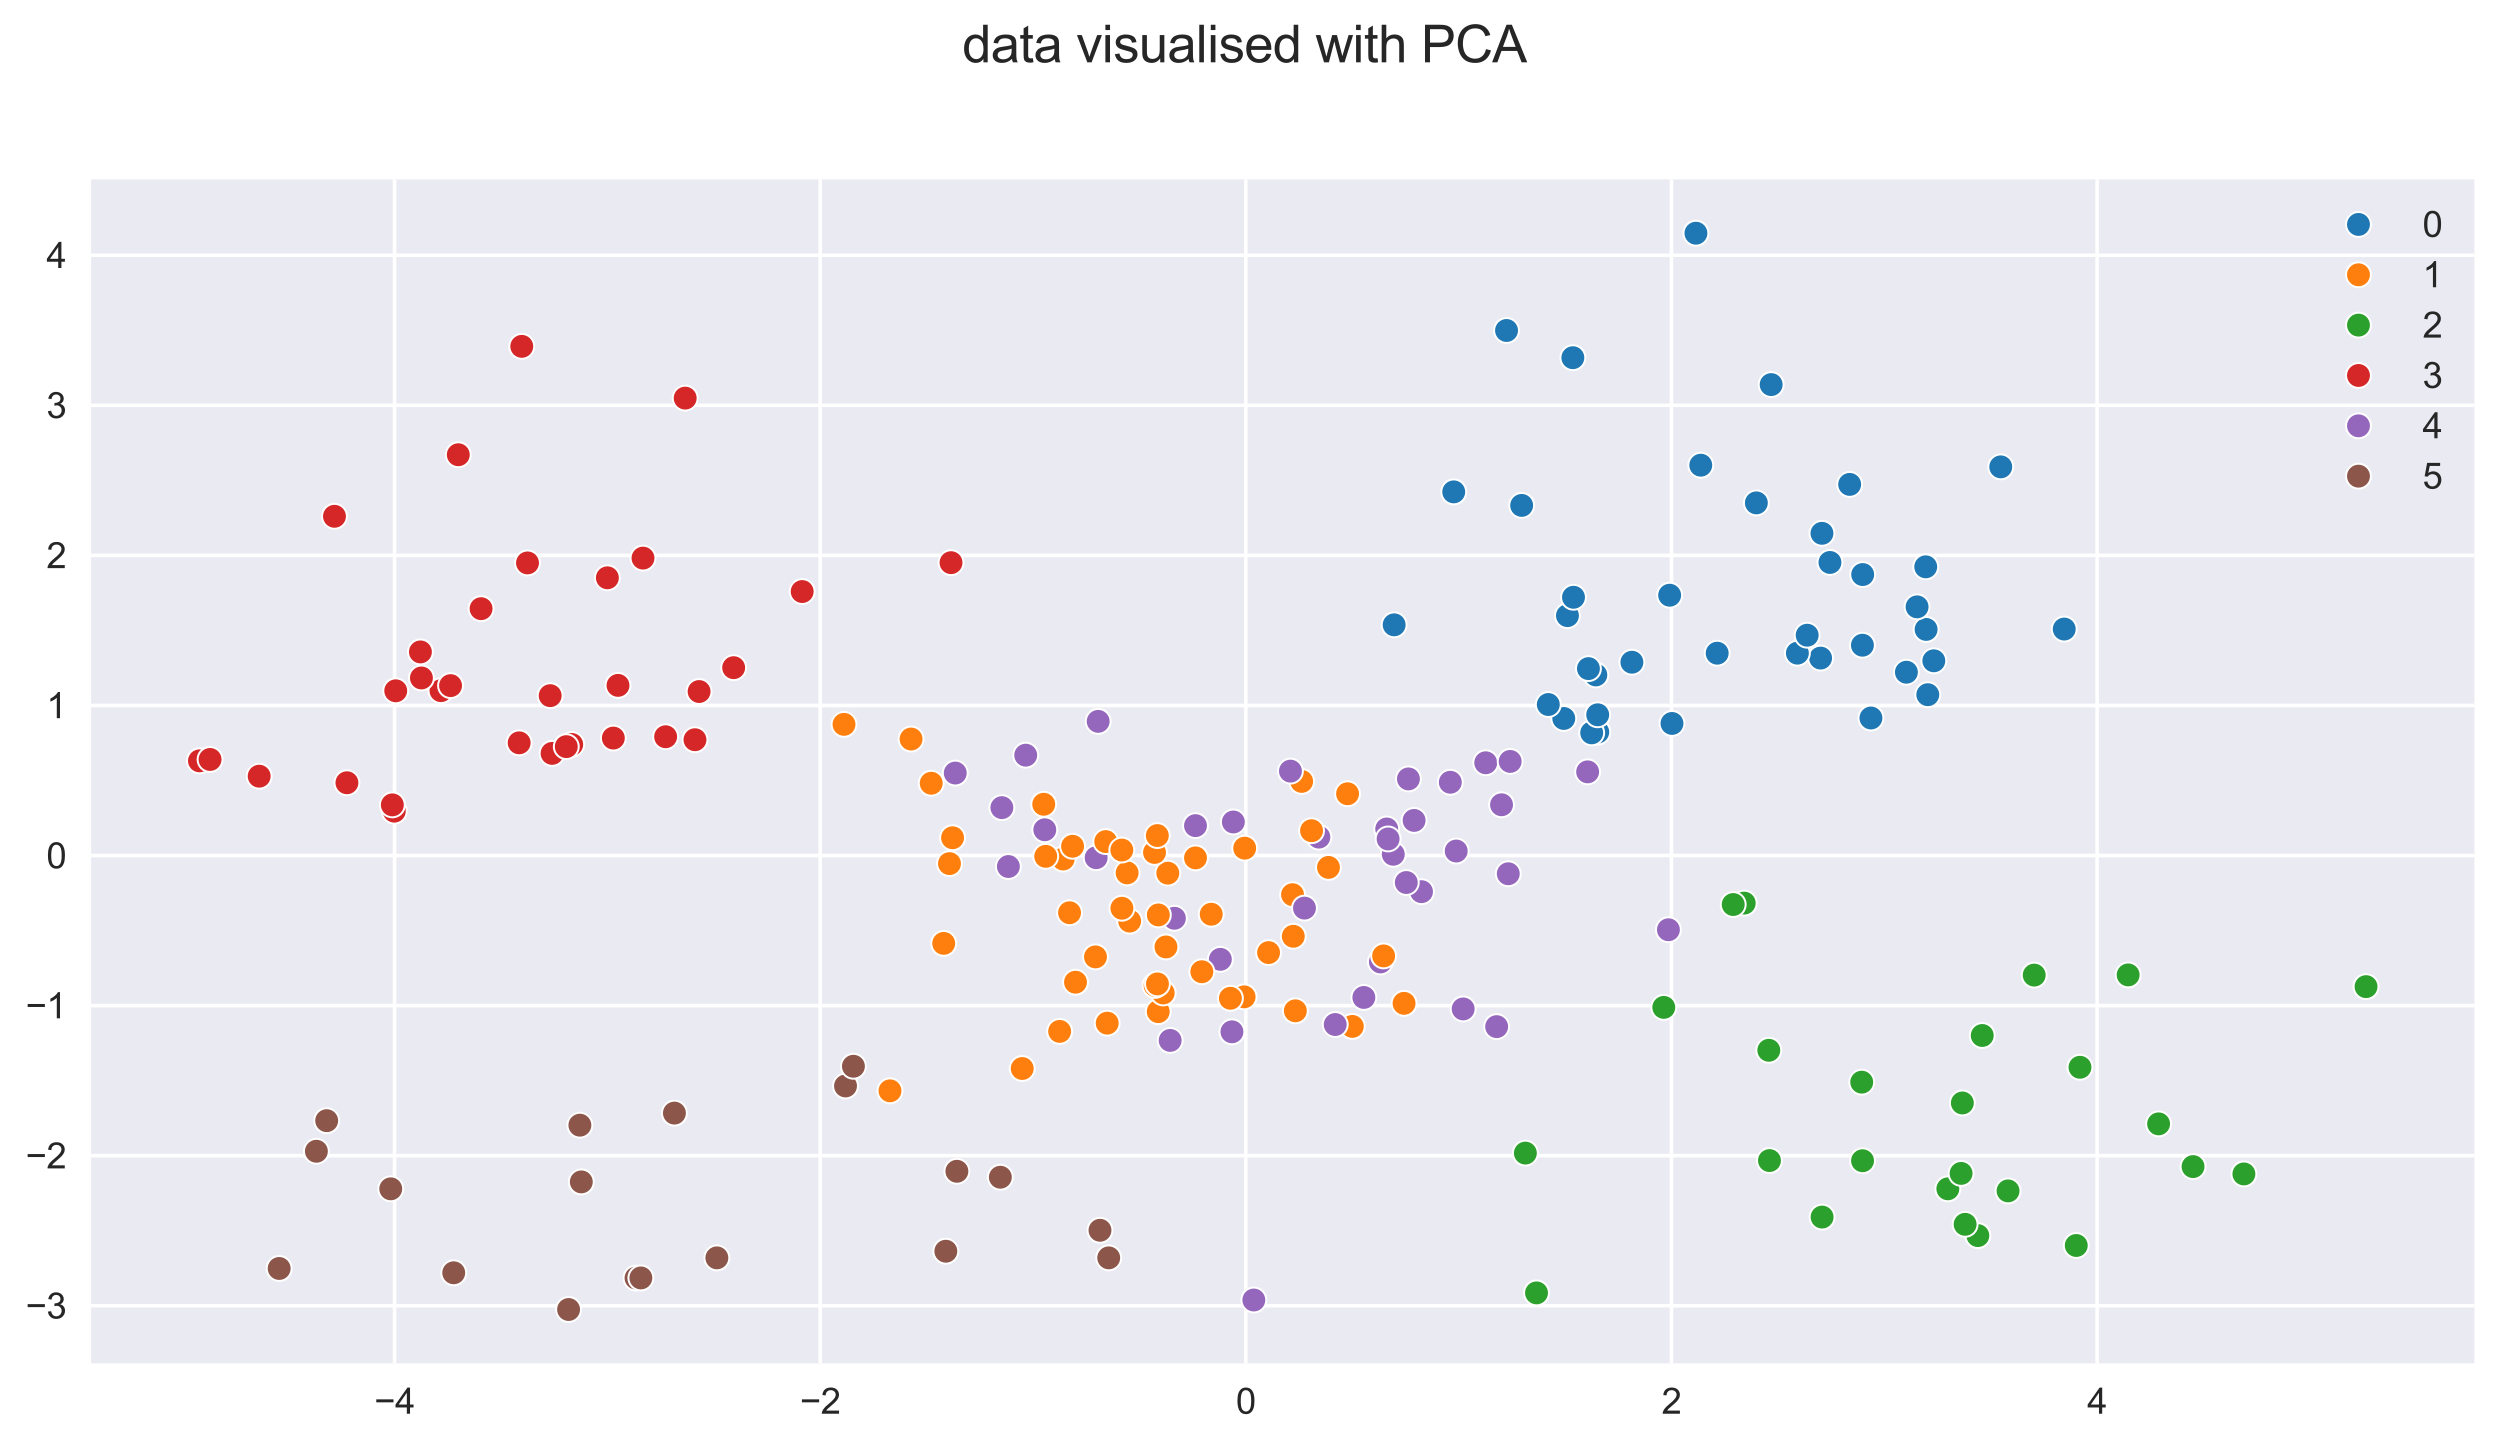 <?xml version="1.0" encoding="utf-8" standalone="no"?>
<!DOCTYPE svg PUBLIC "-//W3C//DTD SVG 1.1//EN"
  "http://www.w3.org/Graphics/SVG/1.1/DTD/svg11.dtd">
<svg xmlns:xlink="http://www.w3.org/1999/xlink" width="702.402pt" height="406.385pt" viewBox="0 0 702.402 406.385" xmlns="http://www.w3.org/2000/svg" version="1.1">
 <defs>
  <style type="text/css">*{stroke-linejoin: round; stroke-linecap: butt}</style>
 </defs>
 <g id="figure_1">
  <g id="patch_1">
   <path d="M 0 406.385 
L 702.402 406.385 
L 702.402 0 
L 0 0 
z
" style="fill: #ffffff"/>
  </g>
  <g id="axes_1">
   <g id="patch_2">
    <path d="M 25.602 383.04 
L 695.202 383.04 
L 695.202 50.4 
L 25.602 50.4 
z
" style="fill: #eaeaf2"/>
   </g>
   <g id="matplotlib.axis_1">
    <g id="xtick_1">
     <g id="line2d_1">
      <path d="M 110.854 383.04 
L 110.854 50.4 
" clip-path="url(#p0a11c7a29a)" style="fill: none; stroke: #ffffff; stroke-linecap: round"/>
     </g>
     <g id="text_1">
      <!-- −4 -->
      <g style="fill: #262626" transform="translate(105.153 397.198) scale(0.1 -0.1)">
       <defs>
        <path id="ArialMT-2212" d="M 3381 1997 
L 356 1997 
L 356 2522 
L 3381 2522 
L 3381 1997 
z
" transform="scale(0.016)"/>
        <path id="ArialMT-34" d="M 2069 0 
L 2069 1097 
L 81 1097 
L 81 1613 
L 2172 4581 
L 2631 4581 
L 2631 1613 
L 3250 1613 
L 3250 1097 
L 2631 1097 
L 2631 0 
L 2069 0 
z
M 2069 1613 
L 2069 3678 
L 634 1613 
L 2069 1613 
z
" transform="scale(0.016)"/>
       </defs>
       <use xlink:href="#ArialMT-2212"/>
       <use xlink:href="#ArialMT-34" x="58.398"/>
      </g>
     </g>
    </g>
    <g id="xtick_2">
     <g id="line2d_2">
      <path d="M 230.441 383.04 
L 230.441 50.4 
" clip-path="url(#p0a11c7a29a)" style="fill: none; stroke: #ffffff; stroke-linecap: round"/>
     </g>
     <g id="text_2">
      <!-- −2 -->
      <g style="fill: #262626" transform="translate(224.74 397.198) scale(0.1 -0.1)">
       <defs>
        <path id="ArialMT-32" d="M 3222 541 
L 3222 0 
L 194 0 
Q 188 203 259 391 
Q 375 700 629 1000 
Q 884 1300 1366 1694 
Q 2113 2306 2375 2664 
Q 2638 3022 2638 3341 
Q 2638 3675 2398 3904 
Q 2159 4134 1775 4134 
Q 1369 4134 1125 3890 
Q 881 3647 878 3216 
L 300 3275 
Q 359 3922 746 4261 
Q 1134 4600 1788 4600 
Q 2447 4600 2831 4234 
Q 3216 3869 3216 3328 
Q 3216 3053 3103 2787 
Q 2991 2522 2730 2228 
Q 2469 1934 1863 1422 
Q 1356 997 1212 845 
Q 1069 694 975 541 
L 3222 541 
z
" transform="scale(0.016)"/>
       </defs>
       <use xlink:href="#ArialMT-2212"/>
       <use xlink:href="#ArialMT-32" x="58.398"/>
      </g>
     </g>
    </g>
    <g id="xtick_3">
     <g id="line2d_3">
      <path d="M 350.029 383.04 
L 350.029 50.4 
" clip-path="url(#p0a11c7a29a)" style="fill: none; stroke: #ffffff; stroke-linecap: round"/>
     </g>
     <g id="text_3">
      <!-- 0 -->
      <g style="fill: #262626" transform="translate(347.248 397.198) scale(0.1 -0.1)">
       <defs>
        <path id="ArialMT-30" d="M 266 2259 
Q 266 3072 433 3567 
Q 600 4063 929 4331 
Q 1259 4600 1759 4600 
Q 2128 4600 2406 4451 
Q 2684 4303 2865 4023 
Q 3047 3744 3150 3342 
Q 3253 2941 3253 2259 
Q 3253 1453 3087 958 
Q 2922 463 2592 192 
Q 2263 -78 1759 -78 
Q 1097 -78 719 397 
Q 266 969 266 2259 
z
M 844 2259 
Q 844 1131 1108 757 
Q 1372 384 1759 384 
Q 2147 384 2411 759 
Q 2675 1134 2675 2259 
Q 2675 3391 2411 3762 
Q 2147 4134 1753 4134 
Q 1366 4134 1134 3806 
Q 844 3388 844 2259 
z
" transform="scale(0.016)"/>
       </defs>
       <use xlink:href="#ArialMT-30"/>
      </g>
     </g>
    </g>
    <g id="xtick_4">
     <g id="line2d_4">
      <path d="M 469.616 383.04 
L 469.616 50.4 
" clip-path="url(#p0a11c7a29a)" style="fill: none; stroke: #ffffff; stroke-linecap: round"/>
     </g>
     <g id="text_4">
      <!-- 2 -->
      <g style="fill: #262626" transform="translate(466.836 397.198) scale(0.1 -0.1)">
       <use xlink:href="#ArialMT-32"/>
      </g>
     </g>
    </g>
    <g id="xtick_5">
     <g id="line2d_5">
      <path d="M 589.204 383.04 
L 589.204 50.4 
" clip-path="url(#p0a11c7a29a)" style="fill: none; stroke: #ffffff; stroke-linecap: round"/>
     </g>
     <g id="text_5">
      <!-- 4 -->
      <g style="fill: #262626" transform="translate(586.423 397.198) scale(0.1 -0.1)">
       <use xlink:href="#ArialMT-34"/>
      </g>
     </g>
    </g>
   </g>
   <g id="matplotlib.axis_2">
    <g id="ytick_1">
     <g id="line2d_6">
      <path d="M 25.602 366.866 
L 695.202 366.866 
" clip-path="url(#p0a11c7a29a)" style="fill: none; stroke: #ffffff; stroke-linecap: round"/>
     </g>
     <g id="text_6">
      <!-- −3 -->
      <g style="fill: #262626" transform="translate(7.2 370.445) scale(0.1 -0.1)">
       <defs>
        <path id="ArialMT-33" d="M 269 1209 
L 831 1284 
Q 928 806 1161 595 
Q 1394 384 1728 384 
Q 2125 384 2398 659 
Q 2672 934 2672 1341 
Q 2672 1728 2419 1979 
Q 2166 2231 1775 2231 
Q 1616 2231 1378 2169 
L 1441 2663 
Q 1497 2656 1531 2656 
Q 1891 2656 2178 2843 
Q 2466 3031 2466 3422 
Q 2466 3731 2256 3934 
Q 2047 4138 1716 4138 
Q 1388 4138 1169 3931 
Q 950 3725 888 3313 
L 325 3413 
Q 428 3978 793 4289 
Q 1159 4600 1703 4600 
Q 2078 4600 2393 4439 
Q 2709 4278 2876 4000 
Q 3044 3722 3044 3409 
Q 3044 3113 2884 2869 
Q 2725 2625 2413 2481 
Q 2819 2388 3044 2092 
Q 3269 1797 3269 1353 
Q 3269 753 2831 336 
Q 2394 -81 1725 -81 
Q 1122 -81 723 278 
Q 325 638 269 1209 
z
" transform="scale(0.016)"/>
       </defs>
       <use xlink:href="#ArialMT-2212"/>
       <use xlink:href="#ArialMT-33" x="58.398"/>
      </g>
     </g>
    </g>
    <g id="ytick_2">
     <g id="line2d_7">
      <path d="M 25.602 324.701 
L 695.202 324.701 
" clip-path="url(#p0a11c7a29a)" style="fill: none; stroke: #ffffff; stroke-linecap: round"/>
     </g>
     <g id="text_7">
      <!-- −2 -->
      <g style="fill: #262626" transform="translate(7.2 328.28) scale(0.1 -0.1)">
       <use xlink:href="#ArialMT-2212"/>
       <use xlink:href="#ArialMT-32" x="58.398"/>
      </g>
     </g>
    </g>
    <g id="ytick_3">
     <g id="line2d_8">
      <path d="M 25.602 282.536 
L 695.202 282.536 
" clip-path="url(#p0a11c7a29a)" style="fill: none; stroke: #ffffff; stroke-linecap: round"/>
     </g>
     <g id="text_8">
      <!-- −1 -->
      <g style="fill: #262626" transform="translate(7.2 286.115) scale(0.1 -0.1)">
       <defs>
        <path id="ArialMT-31" d="M 2384 0 
L 1822 0 
L 1822 3584 
Q 1619 3391 1289 3197 
Q 959 3003 697 2906 
L 697 3450 
Q 1169 3672 1522 3987 
Q 1875 4303 2022 4600 
L 2384 4600 
L 2384 0 
z
" transform="scale(0.016)"/>
       </defs>
       <use xlink:href="#ArialMT-2212"/>
       <use xlink:href="#ArialMT-31" x="58.398"/>
      </g>
     </g>
    </g>
    <g id="ytick_4">
     <g id="line2d_9">
      <path d="M 25.602 240.371 
L 695.202 240.371 
" clip-path="url(#p0a11c7a29a)" style="fill: none; stroke: #ffffff; stroke-linecap: round"/>
     </g>
     <g id="text_9">
      <!-- 0 -->
      <g style="fill: #262626" transform="translate(13.041 243.95) scale(0.1 -0.1)">
       <use xlink:href="#ArialMT-30"/>
      </g>
     </g>
    </g>
    <g id="ytick_5">
     <g id="line2d_10">
      <path d="M 25.602 198.207 
L 695.202 198.207 
" clip-path="url(#p0a11c7a29a)" style="fill: none; stroke: #ffffff; stroke-linecap: round"/>
     </g>
     <g id="text_10">
      <!-- 1 -->
      <g style="fill: #262626" transform="translate(13.041 201.785) scale(0.1 -0.1)">
       <use xlink:href="#ArialMT-31"/>
      </g>
     </g>
    </g>
    <g id="ytick_6">
     <g id="line2d_11">
      <path d="M 25.602 156.042 
L 695.202 156.042 
" clip-path="url(#p0a11c7a29a)" style="fill: none; stroke: #ffffff; stroke-linecap: round"/>
     </g>
     <g id="text_11">
      <!-- 2 -->
      <g style="fill: #262626" transform="translate(13.041 159.62) scale(0.1 -0.1)">
       <use xlink:href="#ArialMT-32"/>
      </g>
     </g>
    </g>
    <g id="ytick_7">
     <g id="line2d_12">
      <path d="M 25.602 113.877 
L 695.202 113.877 
" clip-path="url(#p0a11c7a29a)" style="fill: none; stroke: #ffffff; stroke-linecap: round"/>
     </g>
     <g id="text_12">
      <!-- 3 -->
      <g style="fill: #262626" transform="translate(13.041 117.456) scale(0.1 -0.1)">
       <use xlink:href="#ArialMT-33"/>
      </g>
     </g>
    </g>
    <g id="ytick_8">
     <g id="line2d_13">
      <path d="M 25.602 71.712 
L 695.202 71.712 
" clip-path="url(#p0a11c7a29a)" style="fill: none; stroke: #ffffff; stroke-linecap: round"/>
     </g>
     <g id="text_13">
      <!-- 4 -->
      <g style="fill: #262626" transform="translate(13.041 75.291) scale(0.1 -0.1)">
       <use xlink:href="#ArialMT-34"/>
      </g>
     </g>
    </g>
   </g>
   <g id="PathCollection_1">
    <defs>
     <path id="C0_0_1f2a9caa83" d="M 0 3.5 
C 0.928 3.5 1.819 3.131 2.475 2.475 
C 3.131 1.819 3.5 0.928 3.5 -0 
C 3.5 -0.928 3.131 -1.819 2.475 -2.475 
C 1.819 -3.131 0.928 -3.5 0 -3.5 
C -0.928 -3.5 -1.819 -3.131 -2.475 -2.475 
C -3.131 -1.819 -3.5 -0.928 -3.5 0 
C -3.5 0.928 -3.131 1.819 -2.475 2.475 
C -1.819 3.131 -0.928 3.5 0 3.5 
z
"/>
    </defs>
    <g clip-path="url(#p0a11c7a29a)">
     <use xlink:href="#C0_0_1f2a9caa83" x="431.701" y="363.254" style="fill: #2ca02c; stroke: #ffffff; stroke-width: 0.56"/>
    </g>
    <g clip-path="url(#p0a11c7a29a)">
     <use xlink:href="#C0_0_1f2a9caa83" x="583.35" y="349.933" style="fill: #2ca02c; stroke: #ffffff; stroke-width: 0.56"/>
    </g>
    <g clip-path="url(#p0a11c7a29a)">
     <use xlink:href="#C0_0_1f2a9caa83" x="201.413" y="353.409" style="fill: #8c564b; stroke: #ffffff; stroke-width: 0.56"/>
    </g>
    <g clip-path="url(#p0a11c7a29a)">
     <use xlink:href="#C0_0_1f2a9caa83" x="555.696" y="347.155" style="fill: #2ca02c; stroke: #ffffff; stroke-width: 0.56"/>
    </g>
    <g clip-path="url(#p0a11c7a29a)">
     <use xlink:href="#C0_0_1f2a9caa83" x="352.277" y="365.251" style="fill: #9467bd; stroke: #ffffff; stroke-width: 0.56"/>
    </g>
    <g clip-path="url(#p0a11c7a29a)">
     <use xlink:href="#C0_0_1f2a9caa83" x="552.123" y="343.987" style="fill: #2ca02c; stroke: #ffffff; stroke-width: 0.56"/>
    </g>
    <g clip-path="url(#p0a11c7a29a)">
     <use xlink:href="#C0_0_1f2a9caa83" x="127.48" y="357.605" style="fill: #8c564b; stroke: #ffffff; stroke-width: 0.56"/>
    </g>
    <g clip-path="url(#p0a11c7a29a)">
     <use xlink:href="#C0_0_1f2a9caa83" x="630.447" y="329.83" style="fill: #2ca02c; stroke: #ffffff; stroke-width: 0.56"/>
    </g>
    <g clip-path="url(#p0a11c7a29a)">
     <use xlink:href="#C0_0_1f2a9caa83" x="78.438" y="356.389" style="fill: #8c564b; stroke: #ffffff; stroke-width: 0.56"/>
    </g>
    <g clip-path="url(#p0a11c7a29a)">
     <use xlink:href="#C0_0_1f2a9caa83" x="511.939" y="341.949" style="fill: #2ca02c; stroke: #ffffff; stroke-width: 0.56"/>
    </g>
    <g clip-path="url(#p0a11c7a29a)">
     <use xlink:href="#C0_0_1f2a9caa83" x="159.748" y="367.92" style="fill: #8c564b; stroke: #ffffff; stroke-width: 0.56"/>
    </g>
    <g clip-path="url(#p0a11c7a29a)">
     <use xlink:href="#C0_0_1f2a9caa83" x="616.16" y="327.768" style="fill: #2ca02c; stroke: #ffffff; stroke-width: 0.56"/>
    </g>
    <g clip-path="url(#p0a11c7a29a)">
     <use xlink:href="#C0_0_1f2a9caa83" x="178.695" y="359.087" style="fill: #8c564b; stroke: #ffffff; stroke-width: 0.56"/>
    </g>
    <g clip-path="url(#p0a11c7a29a)">
     <use xlink:href="#C0_0_1f2a9caa83" x="547.267" y="334.01" style="fill: #2ca02c; stroke: #ffffff; stroke-width: 0.56"/>
    </g>
    <g clip-path="url(#p0a11c7a29a)">
     <use xlink:href="#C0_0_1f2a9caa83" x="180.059" y="359.048" style="fill: #8c564b; stroke: #ffffff; stroke-width: 0.56"/>
    </g>
    <g clip-path="url(#p0a11c7a29a)">
     <use xlink:href="#C0_0_1f2a9caa83" x="564.184" y="334.599" style="fill: #2ca02c; stroke: #ffffff; stroke-width: 0.56"/>
    </g>
    <g clip-path="url(#p0a11c7a29a)">
     <use xlink:href="#C0_0_1f2a9caa83" x="311.504" y="353.408" style="fill: #8c564b; stroke: #ffffff; stroke-width: 0.56"/>
    </g>
    <g clip-path="url(#p0a11c7a29a)">
     <use xlink:href="#C0_0_1f2a9caa83" x="550.99" y="329.68" style="fill: #2ca02c; stroke: #ffffff; stroke-width: 0.56"/>
    </g>
    <g clip-path="url(#p0a11c7a29a)">
     <use xlink:href="#C0_0_1f2a9caa83" x="265.743" y="351.547" style="fill: #8c564b; stroke: #ffffff; stroke-width: 0.56"/>
    </g>
    <g clip-path="url(#p0a11c7a29a)">
     <use xlink:href="#C0_0_1f2a9caa83" x="606.483" y="315.763" style="fill: #2ca02c; stroke: #ffffff; stroke-width: 0.56"/>
    </g>
    <g clip-path="url(#p0a11c7a29a)">
     <use xlink:href="#C0_0_1f2a9caa83" x="309.054" y="345.661" style="fill: #8c564b; stroke: #ffffff; stroke-width: 0.56"/>
    </g>
    <g clip-path="url(#p0a11c7a29a)">
     <use xlink:href="#C0_0_1f2a9caa83" x="523.303" y="326.123" style="fill: #2ca02c; stroke: #ffffff; stroke-width: 0.56"/>
    </g>
    <g clip-path="url(#p0a11c7a29a)">
     <use xlink:href="#C0_0_1f2a9caa83" x="109.782" y="334.015" style="fill: #8c564b; stroke: #ffffff; stroke-width: 0.56"/>
    </g>
    <g clip-path="url(#p0a11c7a29a)">
     <use xlink:href="#C0_0_1f2a9caa83" x="497.15" y="326.074" style="fill: #2ca02c; stroke: #ffffff; stroke-width: 0.56"/>
    </g>
    <g clip-path="url(#p0a11c7a29a)">
     <use xlink:href="#C0_0_1f2a9caa83" x="163.326" y="332.067" style="fill: #8c564b; stroke: #ffffff; stroke-width: 0.56"/>
    </g>
    <g clip-path="url(#p0a11c7a29a)">
     <use xlink:href="#C0_0_1f2a9caa83" x="551.345" y="309.891" style="fill: #2ca02c; stroke: #ffffff; stroke-width: 0.56"/>
    </g>
    <g clip-path="url(#p0a11c7a29a)">
     <use xlink:href="#C0_0_1f2a9caa83" x="281.059" y="330.752" style="fill: #8c564b; stroke: #ffffff; stroke-width: 0.56"/>
    </g>
    <g clip-path="url(#p0a11c7a29a)">
     <use xlink:href="#C0_0_1f2a9caa83" x="428.57" y="323.973" style="fill: #2ca02c; stroke: #ffffff; stroke-width: 0.56"/>
    </g>
    <g clip-path="url(#p0a11c7a29a)">
     <use xlink:href="#C0_0_1f2a9caa83" x="268.85" y="329.087" style="fill: #8c564b; stroke: #ffffff; stroke-width: 0.56"/>
    </g>
    <g clip-path="url(#p0a11c7a29a)">
     <use xlink:href="#C0_0_1f2a9caa83" x="584.391" y="299.861" style="fill: #2ca02c; stroke: #ffffff; stroke-width: 0.56"/>
    </g>
    <g clip-path="url(#p0a11c7a29a)">
     <use xlink:href="#C0_0_1f2a9caa83" x="88.893" y="323.458" style="fill: #8c564b; stroke: #ffffff; stroke-width: 0.56"/>
    </g>
    <g clip-path="url(#p0a11c7a29a)">
     <use xlink:href="#C0_0_1f2a9caa83" x="523.072" y="304.046" style="fill: #2ca02c; stroke: #ffffff; stroke-width: 0.56"/>
    </g>
    <g clip-path="url(#p0a11c7a29a)">
     <use xlink:href="#C0_0_1f2a9caa83" x="91.785" y="314.862" style="fill: #8c564b; stroke: #ffffff; stroke-width: 0.56"/>
    </g>
    <g clip-path="url(#p0a11c7a29a)">
     <use xlink:href="#C0_0_1f2a9caa83" x="664.765" y="277.204" style="fill: #2ca02c; stroke: #ffffff; stroke-width: 0.56"/>
    </g>
    <g clip-path="url(#p0a11c7a29a)">
     <use xlink:href="#C0_0_1f2a9caa83" x="162.924" y="316.13" style="fill: #8c564b; stroke: #ffffff; stroke-width: 0.56"/>
    </g>
    <g clip-path="url(#p0a11c7a29a)">
     <use xlink:href="#C0_0_1f2a9caa83" x="556.933" y="290.933" style="fill: #2ca02c; stroke: #ffffff; stroke-width: 0.56"/>
    </g>
    <g clip-path="url(#p0a11c7a29a)">
     <use xlink:href="#C0_0_1f2a9caa83" x="189.484" y="312.734" style="fill: #8c564b; stroke: #ffffff; stroke-width: 0.56"/>
    </g>
    <g clip-path="url(#p0a11c7a29a)">
     <use xlink:href="#C0_0_1f2a9caa83" x="496.963" y="295.089" style="fill: #2ca02c; stroke: #ffffff; stroke-width: 0.56"/>
    </g>
    <g clip-path="url(#p0a11c7a29a)">
     <use xlink:href="#C0_0_1f2a9caa83" x="237.558" y="305.113" style="fill: #8c564b; stroke: #ffffff; stroke-width: 0.56"/>
    </g>
    <g clip-path="url(#p0a11c7a29a)">
     <use xlink:href="#C0_0_1f2a9caa83" x="571.531" y="273.964" style="fill: #2ca02c; stroke: #ffffff; stroke-width: 0.56"/>
    </g>
    <g clip-path="url(#p0a11c7a29a)">
     <use xlink:href="#C0_0_1f2a9caa83" x="250.049" y="306.479" style="fill: #ff7f0e; stroke: #ffffff; stroke-width: 0.56"/>
    </g>
    <g clip-path="url(#p0a11c7a29a)">
     <use xlink:href="#C0_0_1f2a9caa83" x="597.928" y="273.912" style="fill: #2ca02c; stroke: #ffffff; stroke-width: 0.56"/>
    </g>
    <g clip-path="url(#p0a11c7a29a)">
     <use xlink:href="#C0_0_1f2a9caa83" x="287.204" y="300.21" style="fill: #ff7f0e; stroke: #ffffff; stroke-width: 0.56"/>
    </g>
    <g clip-path="url(#p0a11c7a29a)">
     <use xlink:href="#C0_0_1f2a9caa83" x="420.5" y="288.443" style="fill: #9467bd; stroke: #ffffff; stroke-width: 0.56"/>
    </g>
    <g clip-path="url(#p0a11c7a29a)">
     <use xlink:href="#C0_0_1f2a9caa83" x="239.778" y="299.58" style="fill: #8c564b; stroke: #ffffff; stroke-width: 0.56"/>
    </g>
    <g clip-path="url(#p0a11c7a29a)">
     <use xlink:href="#C0_0_1f2a9caa83" x="467.461" y="283.033" style="fill: #2ca02c; stroke: #ffffff; stroke-width: 0.56"/>
    </g>
    <g clip-path="url(#p0a11c7a29a)">
     <use xlink:href="#C0_0_1f2a9caa83" x="379.947" y="288.383" style="fill: #ff7f0e; stroke: #ffffff; stroke-width: 0.56"/>
    </g>
    <g clip-path="url(#p0a11c7a29a)">
     <use xlink:href="#C0_0_1f2a9caa83" x="375.144" y="287.85" style="fill: #9467bd; stroke: #ffffff; stroke-width: 0.56"/>
    </g>
    <g clip-path="url(#p0a11c7a29a)">
     <use xlink:href="#C0_0_1f2a9caa83" x="346.128" y="289.898" style="fill: #9467bd; stroke: #ffffff; stroke-width: 0.56"/>
    </g>
    <g clip-path="url(#p0a11c7a29a)">
     <use xlink:href="#C0_0_1f2a9caa83" x="328.77" y="292.317" style="fill: #9467bd; stroke: #ffffff; stroke-width: 0.56"/>
    </g>
    <g clip-path="url(#p0a11c7a29a)">
     <use xlink:href="#C0_0_1f2a9caa83" x="363.942" y="283.999" style="fill: #ff7f0e; stroke: #ffffff; stroke-width: 0.56"/>
    </g>
    <g clip-path="url(#p0a11c7a29a)">
     <use xlink:href="#C0_0_1f2a9caa83" x="411.095" y="283.47" style="fill: #9467bd; stroke: #ffffff; stroke-width: 0.56"/>
    </g>
    <g clip-path="url(#p0a11c7a29a)">
     <use xlink:href="#C0_0_1f2a9caa83" x="383.19" y="280.244" style="fill: #9467bd; stroke: #ffffff; stroke-width: 0.56"/>
    </g>
    <g clip-path="url(#p0a11c7a29a)">
     <use xlink:href="#C0_0_1f2a9caa83" x="394.487" y="281.9" style="fill: #ff7f0e; stroke: #ffffff; stroke-width: 0.56"/>
    </g>
    <g clip-path="url(#p0a11c7a29a)">
     <use xlink:href="#C0_0_1f2a9caa83" x="325.416" y="284.235" style="fill: #ff7f0e; stroke: #ffffff; stroke-width: 0.56"/>
    </g>
    <g clip-path="url(#p0a11c7a29a)">
     <use xlink:href="#C0_0_1f2a9caa83" x="311.082" y="287.464" style="fill: #ff7f0e; stroke: #ffffff; stroke-width: 0.56"/>
    </g>
    <g clip-path="url(#p0a11c7a29a)">
     <use xlink:href="#C0_0_1f2a9caa83" x="349.545" y="280.079" style="fill: #ff7f0e; stroke: #ffffff; stroke-width: 0.56"/>
    </g>
    <g clip-path="url(#p0a11c7a29a)">
     <use xlink:href="#C0_0_1f2a9caa83" x="297.717" y="289.78" style="fill: #ff7f0e; stroke: #ffffff; stroke-width: 0.56"/>
    </g>
    <g clip-path="url(#p0a11c7a29a)">
     <use xlink:href="#C0_0_1f2a9caa83" x="387.839" y="270.267" style="fill: #9467bd; stroke: #ffffff; stroke-width: 0.56"/>
    </g>
    <g clip-path="url(#p0a11c7a29a)">
     <use xlink:href="#C0_0_1f2a9caa83" x="326.816" y="278.981" style="fill: #ff7f0e; stroke: #ffffff; stroke-width: 0.56"/>
    </g>
    <g clip-path="url(#p0a11c7a29a)">
     <use xlink:href="#C0_0_1f2a9caa83" x="345.698" y="280.476" style="fill: #ff7f0e; stroke: #ffffff; stroke-width: 0.56"/>
    </g>
    <g clip-path="url(#p0a11c7a29a)">
     <use xlink:href="#C0_0_1f2a9caa83" x="468.758" y="261.221" style="fill: #9467bd; stroke: #ffffff; stroke-width: 0.56"/>
    </g>
    <g clip-path="url(#p0a11c7a29a)">
     <use xlink:href="#C0_0_1f2a9caa83" x="324.535" y="276.867" style="fill: #ff7f0e; stroke: #ffffff; stroke-width: 0.56"/>
    </g>
    <g clip-path="url(#p0a11c7a29a)">
     <use xlink:href="#C0_0_1f2a9caa83" x="388.741" y="268.572" style="fill: #ff7f0e; stroke: #ffffff; stroke-width: 0.56"/>
    </g>
    <g clip-path="url(#p0a11c7a29a)">
     <use xlink:href="#C0_0_1f2a9caa83" x="325.194" y="276.442" style="fill: #ff7f0e; stroke: #ffffff; stroke-width: 0.56"/>
    </g>
    <g clip-path="url(#p0a11c7a29a)">
     <use xlink:href="#C0_0_1f2a9caa83" x="490.061" y="253.737" style="fill: #2ca02c; stroke: #ffffff; stroke-width: 0.56"/>
    </g>
    <g clip-path="url(#p0a11c7a29a)">
     <use xlink:href="#C0_0_1f2a9caa83" x="356.415" y="267.64" style="fill: #ff7f0e; stroke: #ffffff; stroke-width: 0.56"/>
    </g>
    <g clip-path="url(#p0a11c7a29a)">
     <use xlink:href="#C0_0_1f2a9caa83" x="302.175" y="275.961" style="fill: #ff7f0e; stroke: #ffffff; stroke-width: 0.56"/>
    </g>
    <g clip-path="url(#p0a11c7a29a)">
     <use xlink:href="#C0_0_1f2a9caa83" x="486.966" y="254.136" style="fill: #2ca02c; stroke: #ffffff; stroke-width: 0.56"/>
    </g>
    <g clip-path="url(#p0a11c7a29a)">
     <use xlink:href="#C0_0_1f2a9caa83" x="342.87" y="269.533" style="fill: #9467bd; stroke: #ffffff; stroke-width: 0.56"/>
    </g>
    <g clip-path="url(#p0a11c7a29a)">
     <use xlink:href="#C0_0_1f2a9caa83" x="337.667" y="273.02" style="fill: #ff7f0e; stroke: #ffffff; stroke-width: 0.56"/>
    </g>
    <g clip-path="url(#p0a11c7a29a)">
     <use xlink:href="#C0_0_1f2a9caa83" x="307.788" y="268.851" style="fill: #ff7f0e; stroke: #ffffff; stroke-width: 0.56"/>
    </g>
    <g clip-path="url(#p0a11c7a29a)">
     <use xlink:href="#C0_0_1f2a9caa83" x="327.591" y="266.057" style="fill: #ff7f0e; stroke: #ffffff; stroke-width: 0.56"/>
    </g>
    <g clip-path="url(#p0a11c7a29a)">
     <use xlink:href="#C0_0_1f2a9caa83" x="363.366" y="263.061" style="fill: #ff7f0e; stroke: #ffffff; stroke-width: 0.56"/>
    </g>
    <g clip-path="url(#p0a11c7a29a)">
     <use xlink:href="#C0_0_1f2a9caa83" x="317.385" y="258.79" style="fill: #ff7f0e; stroke: #ffffff; stroke-width: 0.56"/>
    </g>
    <g clip-path="url(#p0a11c7a29a)">
     <use xlink:href="#C0_0_1f2a9caa83" x="399.387" y="250.525" style="fill: #9467bd; stroke: #ffffff; stroke-width: 0.56"/>
    </g>
    <g clip-path="url(#p0a11c7a29a)">
     <use xlink:href="#C0_0_1f2a9caa83" x="363.153" y="251.368" style="fill: #ff7f0e; stroke: #ffffff; stroke-width: 0.56"/>
    </g>
    <g clip-path="url(#p0a11c7a29a)">
     <use xlink:href="#C0_0_1f2a9caa83" x="329.958" y="257.998" style="fill: #9467bd; stroke: #ffffff; stroke-width: 0.56"/>
    </g>
    <g clip-path="url(#p0a11c7a29a)">
     <use xlink:href="#C0_0_1f2a9caa83" x="395.112" y="247.953" style="fill: #9467bd; stroke: #ffffff; stroke-width: 0.56"/>
    </g>
    <g clip-path="url(#p0a11c7a29a)">
     <use xlink:href="#C0_0_1f2a9caa83" x="300.499" y="256.447" style="fill: #ff7f0e; stroke: #ffffff; stroke-width: 0.56"/>
    </g>
    <g clip-path="url(#p0a11c7a29a)">
     <use xlink:href="#C0_0_1f2a9caa83" x="340.306" y="256.865" style="fill: #ff7f0e; stroke: #ffffff; stroke-width: 0.56"/>
    </g>
    <g clip-path="url(#p0a11c7a29a)">
     <use xlink:href="#C0_0_1f2a9caa83" x="366.511" y="255.14" style="fill: #9467bd; stroke: #ffffff; stroke-width: 0.56"/>
    </g>
    <g clip-path="url(#p0a11c7a29a)">
     <use xlink:href="#C0_0_1f2a9caa83" x="265.144" y="265.05" style="fill: #ff7f0e; stroke: #ffffff; stroke-width: 0.56"/>
    </g>
    <g clip-path="url(#p0a11c7a29a)">
     <use xlink:href="#C0_0_1f2a9caa83" x="315.21" y="255.18" style="fill: #ff7f0e; stroke: #ffffff; stroke-width: 0.56"/>
    </g>
    <g clip-path="url(#p0a11c7a29a)">
     <use xlink:href="#C0_0_1f2a9caa83" x="423.763" y="245.492" style="fill: #9467bd; stroke: #ffffff; stroke-width: 0.56"/>
    </g>
    <g clip-path="url(#p0a11c7a29a)">
     <use xlink:href="#C0_0_1f2a9caa83" x="325.447" y="257.059" style="fill: #ff7f0e; stroke: #ffffff; stroke-width: 0.56"/>
    </g>
    <g clip-path="url(#p0a11c7a29a)">
     <use xlink:href="#C0_0_1f2a9caa83" x="373.246" y="243.707" style="fill: #ff7f0e; stroke: #ffffff; stroke-width: 0.56"/>
    </g>
    <g clip-path="url(#p0a11c7a29a)">
     <use xlink:href="#C0_0_1f2a9caa83" x="409.14" y="239.104" style="fill: #9467bd; stroke: #ffffff; stroke-width: 0.56"/>
    </g>
    <g clip-path="url(#p0a11c7a29a)">
     <use xlink:href="#C0_0_1f2a9caa83" x="391.457" y="240.016" style="fill: #9467bd; stroke: #ffffff; stroke-width: 0.56"/>
    </g>
    <g clip-path="url(#p0a11c7a29a)">
     <use xlink:href="#C0_0_1f2a9caa83" x="316.678" y="245.244" style="fill: #ff7f0e; stroke: #ffffff; stroke-width: 0.56"/>
    </g>
    <g clip-path="url(#p0a11c7a29a)">
     <use xlink:href="#C0_0_1f2a9caa83" x="328.107" y="245.32" style="fill: #ff7f0e; stroke: #ffffff; stroke-width: 0.56"/>
    </g>
    <g clip-path="url(#p0a11c7a29a)">
     <use xlink:href="#C0_0_1f2a9caa83" x="389.613" y="232.909" style="fill: #9467bd; stroke: #ffffff; stroke-width: 0.56"/>
    </g>
    <g clip-path="url(#p0a11c7a29a)">
     <use xlink:href="#C0_0_1f2a9caa83" x="335.89" y="241.031" style="fill: #ff7f0e; stroke: #ffffff; stroke-width: 0.56"/>
    </g>
    <g clip-path="url(#p0a11c7a29a)">
     <use xlink:href="#C0_0_1f2a9caa83" x="283.316" y="243.457" style="fill: #9467bd; stroke: #ffffff; stroke-width: 0.56"/>
    </g>
    <g clip-path="url(#p0a11c7a29a)">
     <use xlink:href="#C0_0_1f2a9caa83" x="307.981" y="240.98" style="fill: #9467bd; stroke: #ffffff; stroke-width: 0.56"/>
    </g>
    <g clip-path="url(#p0a11c7a29a)">
     <use xlink:href="#C0_0_1f2a9caa83" x="390.003" y="235.713" style="fill: #9467bd; stroke: #ffffff; stroke-width: 0.56"/>
    </g>
    <g clip-path="url(#p0a11c7a29a)">
     <use xlink:href="#C0_0_1f2a9caa83" x="324.372" y="239.508" style="fill: #ff7f0e; stroke: #ffffff; stroke-width: 0.56"/>
    </g>
    <g clip-path="url(#p0a11c7a29a)">
     <use xlink:href="#C0_0_1f2a9caa83" x="370.552" y="235.195" style="fill: #9467bd; stroke: #ffffff; stroke-width: 0.56"/>
    </g>
    <g clip-path="url(#p0a11c7a29a)">
     <use xlink:href="#C0_0_1f2a9caa83" x="298.705" y="241.347" style="fill: #ff7f0e; stroke: #ffffff; stroke-width: 0.56"/>
    </g>
    <g clip-path="url(#p0a11c7a29a)">
     <use xlink:href="#C0_0_1f2a9caa83" x="421.87" y="226.11" style="fill: #9467bd; stroke: #ffffff; stroke-width: 0.56"/>
    </g>
    <g clip-path="url(#p0a11c7a29a)">
     <use xlink:href="#C0_0_1f2a9caa83" x="335.889" y="231.972" style="fill: #9467bd; stroke: #ffffff; stroke-width: 0.56"/>
    </g>
    <g clip-path="url(#p0a11c7a29a)">
     <use xlink:href="#C0_0_1f2a9caa83" x="325.16" y="234.759" style="fill: #ff7f0e; stroke: #ffffff; stroke-width: 0.56"/>
    </g>
    <g clip-path="url(#p0a11c7a29a)">
     <use xlink:href="#C0_0_1f2a9caa83" x="349.708" y="238.301" style="fill: #ff7f0e; stroke: #ffffff; stroke-width: 0.56"/>
    </g>
    <g clip-path="url(#p0a11c7a29a)">
     <use xlink:href="#C0_0_1f2a9caa83" x="397.306" y="230.506" style="fill: #9467bd; stroke: #ffffff; stroke-width: 0.56"/>
    </g>
    <g clip-path="url(#p0a11c7a29a)">
     <use xlink:href="#C0_0_1f2a9caa83" x="368.491" y="233.397" style="fill: #ff7f0e; stroke: #ffffff; stroke-width: 0.56"/>
    </g>
    <g clip-path="url(#p0a11c7a29a)">
     <use xlink:href="#C0_0_1f2a9caa83" x="346.524" y="230.946" style="fill: #9467bd; stroke: #ffffff; stroke-width: 0.56"/>
    </g>
    <g clip-path="url(#p0a11c7a29a)">
     <use xlink:href="#C0_0_1f2a9caa83" x="301.35" y="237.767" style="fill: #ff7f0e; stroke: #ffffff; stroke-width: 0.56"/>
    </g>
    <g clip-path="url(#p0a11c7a29a)">
     <use xlink:href="#C0_0_1f2a9caa83" x="310.67" y="236.452" style="fill: #ff7f0e; stroke: #ffffff; stroke-width: 0.56"/>
    </g>
    <g clip-path="url(#p0a11c7a29a)">
     <use xlink:href="#C0_0_1f2a9caa83" x="266.766" y="242.64" style="fill: #ff7f0e; stroke: #ffffff; stroke-width: 0.56"/>
    </g>
    <g clip-path="url(#p0a11c7a29a)">
     <use xlink:href="#C0_0_1f2a9caa83" x="293.805" y="240.596" style="fill: #ff7f0e; stroke: #ffffff; stroke-width: 0.56"/>
    </g>
    <g clip-path="url(#p0a11c7a29a)">
     <use xlink:href="#C0_0_1f2a9caa83" x="315.189" y="238.829" style="fill: #ff7f0e; stroke: #ffffff; stroke-width: 0.56"/>
    </g>
    <g clip-path="url(#p0a11c7a29a)">
     <use xlink:href="#C0_0_1f2a9caa83" x="446.062" y="216.86" style="fill: #9467bd; stroke: #ffffff; stroke-width: 0.56"/>
    </g>
    <g clip-path="url(#p0a11c7a29a)">
     <use xlink:href="#C0_0_1f2a9caa83" x="293.543" y="233.129" style="fill: #9467bd; stroke: #ffffff; stroke-width: 0.56"/>
    </g>
    <g clip-path="url(#p0a11c7a29a)">
     <use xlink:href="#C0_0_1f2a9caa83" x="407.481" y="219.784" style="fill: #9467bd; stroke: #ffffff; stroke-width: 0.56"/>
    </g>
    <g clip-path="url(#p0a11c7a29a)">
     <use xlink:href="#C0_0_1f2a9caa83" x="417.433" y="214.309" style="fill: #9467bd; stroke: #ffffff; stroke-width: 0.56"/>
    </g>
    <g clip-path="url(#p0a11c7a29a)">
     <use xlink:href="#C0_0_1f2a9caa83" x="424.295" y="213.93" style="fill: #9467bd; stroke: #ffffff; stroke-width: 0.56"/>
    </g>
    <g clip-path="url(#p0a11c7a29a)">
     <use xlink:href="#C0_0_1f2a9caa83" x="267.635" y="235.376" style="fill: #ff7f0e; stroke: #ffffff; stroke-width: 0.56"/>
    </g>
    <g clip-path="url(#p0a11c7a29a)">
     <use xlink:href="#C0_0_1f2a9caa83" x="378.611" y="223.014" style="fill: #ff7f0e; stroke: #ffffff; stroke-width: 0.56"/>
    </g>
    <g clip-path="url(#p0a11c7a29a)">
     <use xlink:href="#C0_0_1f2a9caa83" x="293.246" y="225.969" style="fill: #ff7f0e; stroke: #ffffff; stroke-width: 0.56"/>
    </g>
    <g clip-path="url(#p0a11c7a29a)">
     <use xlink:href="#C0_0_1f2a9caa83" x="365.711" y="219.545" style="fill: #ff7f0e; stroke: #ffffff; stroke-width: 0.56"/>
    </g>
    <g clip-path="url(#p0a11c7a29a)">
     <use xlink:href="#C0_0_1f2a9caa83" x="395.714" y="218.846" style="fill: #9467bd; stroke: #ffffff; stroke-width: 0.56"/>
    </g>
    <g clip-path="url(#p0a11c7a29a)">
     <use xlink:href="#C0_0_1f2a9caa83" x="281.492" y="226.911" style="fill: #9467bd; stroke: #ffffff; stroke-width: 0.56"/>
    </g>
    <g clip-path="url(#p0a11c7a29a)">
     <use xlink:href="#C0_0_1f2a9caa83" x="362.566" y="216.657" style="fill: #9467bd; stroke: #ffffff; stroke-width: 0.56"/>
    </g>
    <g clip-path="url(#p0a11c7a29a)">
     <use xlink:href="#C0_0_1f2a9caa83" x="525.66" y="201.73" style="fill: #1f77b4; stroke: #ffffff; stroke-width: 0.56"/>
    </g>
    <g clip-path="url(#p0a11c7a29a)">
     <use xlink:href="#C0_0_1f2a9caa83" x="268.392" y="217.197" style="fill: #9467bd; stroke: #ffffff; stroke-width: 0.56"/>
    </g>
    <g clip-path="url(#p0a11c7a29a)">
     <use xlink:href="#C0_0_1f2a9caa83" x="469.764" y="203.261" style="fill: #1f77b4; stroke: #ffffff; stroke-width: 0.56"/>
    </g>
    <g clip-path="url(#p0a11c7a29a)">
     <use xlink:href="#C0_0_1f2a9caa83" x="261.636" y="220.062" style="fill: #ff7f0e; stroke: #ffffff; stroke-width: 0.56"/>
    </g>
    <g clip-path="url(#p0a11c7a29a)">
     <use xlink:href="#C0_0_1f2a9caa83" x="541.63" y="195.181" style="fill: #1f77b4; stroke: #ffffff; stroke-width: 0.56"/>
    </g>
    <g clip-path="url(#p0a11c7a29a)">
     <use xlink:href="#C0_0_1f2a9caa83" x="110.781" y="227.897" style="fill: #d62728; stroke: #ffffff; stroke-width: 0.56"/>
    </g>
    <g clip-path="url(#p0a11c7a29a)">
     <use xlink:href="#C0_0_1f2a9caa83" x="448.908" y="205.682" style="fill: #1f77b4; stroke: #ffffff; stroke-width: 0.56"/>
    </g>
    <g clip-path="url(#p0a11c7a29a)">
     <use xlink:href="#C0_0_1f2a9caa83" x="110.233" y="226.14" style="fill: #d62728; stroke: #ffffff; stroke-width: 0.56"/>
    </g>
    <g clip-path="url(#p0a11c7a29a)">
     <use xlink:href="#C0_0_1f2a9caa83" x="447.202" y="205.902" style="fill: #1f77b4; stroke: #ffffff; stroke-width: 0.56"/>
    </g>
    <g clip-path="url(#p0a11c7a29a)">
     <use xlink:href="#C0_0_1f2a9caa83" x="288.185" y="212.175" style="fill: #9467bd; stroke: #ffffff; stroke-width: 0.56"/>
    </g>
    <g clip-path="url(#p0a11c7a29a)">
     <use xlink:href="#C0_0_1f2a9caa83" x="439.36" y="201.859" style="fill: #1f77b4; stroke: #ffffff; stroke-width: 0.56"/>
    </g>
    <g clip-path="url(#p0a11c7a29a)">
     <use xlink:href="#C0_0_1f2a9caa83" x="155.113" y="211.673" style="fill: #d62728; stroke: #ffffff; stroke-width: 0.56"/>
    </g>
    <g clip-path="url(#p0a11c7a29a)">
     <use xlink:href="#C0_0_1f2a9caa83" x="535.627" y="188.867" style="fill: #1f77b4; stroke: #ffffff; stroke-width: 0.56"/>
    </g>
    <g clip-path="url(#p0a11c7a29a)">
     <use xlink:href="#C0_0_1f2a9caa83" x="97.471" y="219.924" style="fill: #d62728; stroke: #ffffff; stroke-width: 0.56"/>
    </g>
    <g clip-path="url(#p0a11c7a29a)">
     <use xlink:href="#C0_0_1f2a9caa83" x="448.89" y="200.828" style="fill: #1f77b4; stroke: #ffffff; stroke-width: 0.56"/>
    </g>
    <g clip-path="url(#p0a11c7a29a)">
     <use xlink:href="#C0_0_1f2a9caa83" x="195.261" y="207.83" style="fill: #d62728; stroke: #ffffff; stroke-width: 0.56"/>
    </g>
    <g clip-path="url(#p0a11c7a29a)">
     <use xlink:href="#C0_0_1f2a9caa83" x="435.008" y="197.941" style="fill: #1f77b4; stroke: #ffffff; stroke-width: 0.56"/>
    </g>
    <g clip-path="url(#p0a11c7a29a)">
     <use xlink:href="#C0_0_1f2a9caa83" x="72.821" y="218.08" style="fill: #d62728; stroke: #ffffff; stroke-width: 0.56"/>
    </g>
    <g clip-path="url(#p0a11c7a29a)">
     <use xlink:href="#C0_0_1f2a9caa83" x="543.328" y="185.659" style="fill: #1f77b4; stroke: #ffffff; stroke-width: 0.56"/>
    </g>
    <g clip-path="url(#p0a11c7a29a)">
     <use xlink:href="#C0_0_1f2a9caa83" x="308.545" y="202.676" style="fill: #9467bd; stroke: #ffffff; stroke-width: 0.56"/>
    </g>
    <g clip-path="url(#p0a11c7a29a)">
     <use xlink:href="#C0_0_1f2a9caa83" x="511.51" y="184.895" style="fill: #1f77b4; stroke: #ffffff; stroke-width: 0.56"/>
    </g>
    <g clip-path="url(#p0a11c7a29a)">
     <use xlink:href="#C0_0_1f2a9caa83" x="160.628" y="209.167" style="fill: #d62728; stroke: #ffffff; stroke-width: 0.56"/>
    </g>
    <g clip-path="url(#p0a11c7a29a)">
     <use xlink:href="#C0_0_1f2a9caa83" x="579.97" y="176.74" style="fill: #1f77b4; stroke: #ffffff; stroke-width: 0.56"/>
    </g>
    <g clip-path="url(#p0a11c7a29a)">
     <use xlink:href="#C0_0_1f2a9caa83" x="255.973" y="207.638" style="fill: #ff7f0e; stroke: #ffffff; stroke-width: 0.56"/>
    </g>
    <g clip-path="url(#p0a11c7a29a)">
     <use xlink:href="#C0_0_1f2a9caa83" x="448.363" y="189.629" style="fill: #1f77b4; stroke: #ffffff; stroke-width: 0.56"/>
    </g>
    <g clip-path="url(#p0a11c7a29a)">
     <use xlink:href="#C0_0_1f2a9caa83" x="187.017" y="206.993" style="fill: #d62728; stroke: #ffffff; stroke-width: 0.56"/>
    </g>
    <g clip-path="url(#p0a11c7a29a)">
     <use xlink:href="#C0_0_1f2a9caa83" x="523.269" y="181.278" style="fill: #1f77b4; stroke: #ffffff; stroke-width: 0.56"/>
    </g>
    <g clip-path="url(#p0a11c7a29a)">
     <use xlink:href="#C0_0_1f2a9caa83" x="159.106" y="209.773" style="fill: #d62728; stroke: #ffffff; stroke-width: 0.56"/>
    </g>
    <g clip-path="url(#p0a11c7a29a)">
     <use xlink:href="#C0_0_1f2a9caa83" x="504.992" y="183.513" style="fill: #1f77b4; stroke: #ffffff; stroke-width: 0.56"/>
    </g>
    <g clip-path="url(#p0a11c7a29a)">
     <use xlink:href="#C0_0_1f2a9caa83" x="172.326" y="207.369" style="fill: #d62728; stroke: #ffffff; stroke-width: 0.56"/>
    </g>
    <g clip-path="url(#p0a11c7a29a)">
     <use xlink:href="#C0_0_1f2a9caa83" x="446.286" y="187.853" style="fill: #1f77b4; stroke: #ffffff; stroke-width: 0.56"/>
    </g>
    <g clip-path="url(#p0a11c7a29a)">
     <use xlink:href="#C0_0_1f2a9caa83" x="145.867" y="208.706" style="fill: #d62728; stroke: #ffffff; stroke-width: 0.56"/>
    </g>
    <g clip-path="url(#p0a11c7a29a)">
     <use xlink:href="#C0_0_1f2a9caa83" x="541.161" y="176.841" style="fill: #1f77b4; stroke: #ffffff; stroke-width: 0.56"/>
    </g>
    <g clip-path="url(#p0a11c7a29a)">
     <use xlink:href="#C0_0_1f2a9caa83" x="56.038" y="213.768" style="fill: #d62728; stroke: #ffffff; stroke-width: 0.56"/>
    </g>
    <g clip-path="url(#p0a11c7a29a)">
     <use xlink:href="#C0_0_1f2a9caa83" x="482.46" y="183.522" style="fill: #1f77b4; stroke: #ffffff; stroke-width: 0.56"/>
    </g>
    <g clip-path="url(#p0a11c7a29a)">
     <use xlink:href="#C0_0_1f2a9caa83" x="59.018" y="213.379" style="fill: #d62728; stroke: #ffffff; stroke-width: 0.56"/>
    </g>
    <g clip-path="url(#p0a11c7a29a)">
     <use xlink:href="#C0_0_1f2a9caa83" x="458.501" y="186.058" style="fill: #1f77b4; stroke: #ffffff; stroke-width: 0.56"/>
    </g>
    <g clip-path="url(#p0a11c7a29a)">
     <use xlink:href="#C0_0_1f2a9caa83" x="237.133" y="203.518" style="fill: #ff7f0e; stroke: #ffffff; stroke-width: 0.56"/>
    </g>
    <g clip-path="url(#p0a11c7a29a)">
     <use xlink:href="#C0_0_1f2a9caa83" x="507.745" y="178.469" style="fill: #1f77b4; stroke: #ffffff; stroke-width: 0.56"/>
    </g>
    <g clip-path="url(#p0a11c7a29a)">
     <use xlink:href="#C0_0_1f2a9caa83" x="154.579" y="195.451" style="fill: #d62728; stroke: #ffffff; stroke-width: 0.56"/>
    </g>
    <g clip-path="url(#p0a11c7a29a)">
     <use xlink:href="#C0_0_1f2a9caa83" x="538.625" y="170.504" style="fill: #1f77b4; stroke: #ffffff; stroke-width: 0.56"/>
    </g>
    <g clip-path="url(#p0a11c7a29a)">
     <use xlink:href="#C0_0_1f2a9caa83" x="196.419" y="194.294" style="fill: #d62728; stroke: #ffffff; stroke-width: 0.56"/>
    </g>
    <g clip-path="url(#p0a11c7a29a)">
     <use xlink:href="#C0_0_1f2a9caa83" x="440.391" y="172.969" style="fill: #1f77b4; stroke: #ffffff; stroke-width: 0.56"/>
    </g>
    <g clip-path="url(#p0a11c7a29a)">
     <use xlink:href="#C0_0_1f2a9caa83" x="173.635" y="192.565" style="fill: #d62728; stroke: #ffffff; stroke-width: 0.56"/>
    </g>
    <g clip-path="url(#p0a11c7a29a)">
     <use xlink:href="#C0_0_1f2a9caa83" x="541.056" y="159.256" style="fill: #1f77b4; stroke: #ffffff; stroke-width: 0.56"/>
    </g>
    <g clip-path="url(#p0a11c7a29a)">
     <use xlink:href="#C0_0_1f2a9caa83" x="206.131" y="187.59" style="fill: #d62728; stroke: #ffffff; stroke-width: 0.56"/>
    </g>
    <g clip-path="url(#p0a11c7a29a)">
     <use xlink:href="#C0_0_1f2a9caa83" x="391.702" y="175.551" style="fill: #1f77b4; stroke: #ffffff; stroke-width: 0.56"/>
    </g>
    <g clip-path="url(#p0a11c7a29a)">
     <use xlink:href="#C0_0_1f2a9caa83" x="123.891" y="194.047" style="fill: #d62728; stroke: #ffffff; stroke-width: 0.56"/>
    </g>
    <g clip-path="url(#p0a11c7a29a)">
     <use xlink:href="#C0_0_1f2a9caa83" x="469.106" y="167.232" style="fill: #1f77b4; stroke: #ffffff; stroke-width: 0.56"/>
    </g>
    <g clip-path="url(#p0a11c7a29a)">
     <use xlink:href="#C0_0_1f2a9caa83" x="111.187" y="194.09" style="fill: #d62728; stroke: #ffffff; stroke-width: 0.56"/>
    </g>
    <g clip-path="url(#p0a11c7a29a)">
     <use xlink:href="#C0_0_1f2a9caa83" x="523.342" y="161.425" style="fill: #1f77b4; stroke: #ffffff; stroke-width: 0.56"/>
    </g>
    <g clip-path="url(#p0a11c7a29a)">
     <use xlink:href="#C0_0_1f2a9caa83" x="118.404" y="190.48" style="fill: #d62728; stroke: #ffffff; stroke-width: 0.56"/>
    </g>
    <g clip-path="url(#p0a11c7a29a)">
     <use xlink:href="#C0_0_1f2a9caa83" x="514.145" y="158.026" style="fill: #1f77b4; stroke: #ffffff; stroke-width: 0.56"/>
    </g>
    <g clip-path="url(#p0a11c7a29a)">
     <use xlink:href="#C0_0_1f2a9caa83" x="126.587" y="192.633" style="fill: #d62728; stroke: #ffffff; stroke-width: 0.56"/>
    </g>
    <g clip-path="url(#p0a11c7a29a)">
     <use xlink:href="#C0_0_1f2a9caa83" x="442.094" y="167.808" style="fill: #1f77b4; stroke: #ffffff; stroke-width: 0.56"/>
    </g>
    <g clip-path="url(#p0a11c7a29a)">
     <use xlink:href="#C0_0_1f2a9caa83" x="118.12" y="183.164" style="fill: #d62728; stroke: #ffffff; stroke-width: 0.56"/>
    </g>
    <g clip-path="url(#p0a11c7a29a)">
     <use xlink:href="#C0_0_1f2a9caa83" x="511.901" y="149.841" style="fill: #1f77b4; stroke: #ffffff; stroke-width: 0.56"/>
    </g>
    <g clip-path="url(#p0a11c7a29a)">
     <use xlink:href="#C0_0_1f2a9caa83" x="225.382" y="166.201" style="fill: #d62728; stroke: #ffffff; stroke-width: 0.56"/>
    </g>
    <g clip-path="url(#p0a11c7a29a)">
     <use xlink:href="#C0_0_1f2a9caa83" x="493.469" y="141.292" style="fill: #1f77b4; stroke: #ffffff; stroke-width: 0.56"/>
    </g>
    <g clip-path="url(#p0a11c7a29a)">
     <use xlink:href="#C0_0_1f2a9caa83" x="135.165" y="171.013" style="fill: #d62728; stroke: #ffffff; stroke-width: 0.56"/>
    </g>
    <g clip-path="url(#p0a11c7a29a)">
     <use xlink:href="#C0_0_1f2a9caa83" x="519.684" y="136.096" style="fill: #1f77b4; stroke: #ffffff; stroke-width: 0.56"/>
    </g>
    <g clip-path="url(#p0a11c7a29a)">
     <use xlink:href="#C0_0_1f2a9caa83" x="267.201" y="158.087" style="fill: #d62728; stroke: #ffffff; stroke-width: 0.56"/>
    </g>
    <g clip-path="url(#p0a11c7a29a)">
     <use xlink:href="#C0_0_1f2a9caa83" x="562.132" y="131.169" style="fill: #1f77b4; stroke: #ffffff; stroke-width: 0.56"/>
    </g>
    <g clip-path="url(#p0a11c7a29a)">
     <use xlink:href="#C0_0_1f2a9caa83" x="170.65" y="162.339" style="fill: #d62728; stroke: #ffffff; stroke-width: 0.56"/>
    </g>
    <g clip-path="url(#p0a11c7a29a)">
     <use xlink:href="#C0_0_1f2a9caa83" x="427.527" y="141.999" style="fill: #1f77b4; stroke: #ffffff; stroke-width: 0.56"/>
    </g>
    <g clip-path="url(#p0a11c7a29a)">
     <use xlink:href="#C0_0_1f2a9caa83" x="148.209" y="158.159" style="fill: #d62728; stroke: #ffffff; stroke-width: 0.56"/>
    </g>
    <g clip-path="url(#p0a11c7a29a)">
     <use xlink:href="#C0_0_1f2a9caa83" x="477.85" y="130.702" style="fill: #1f77b4; stroke: #ffffff; stroke-width: 0.56"/>
    </g>
    <g clip-path="url(#p0a11c7a29a)">
     <use xlink:href="#C0_0_1f2a9caa83" x="180.658" y="156.805" style="fill: #d62728; stroke: #ffffff; stroke-width: 0.56"/>
    </g>
    <g clip-path="url(#p0a11c7a29a)">
     <use xlink:href="#C0_0_1f2a9caa83" x="408.44" y="138.196" style="fill: #1f77b4; stroke: #ffffff; stroke-width: 0.56"/>
    </g>
    <g clip-path="url(#p0a11c7a29a)">
     <use xlink:href="#C0_0_1f2a9caa83" x="93.973" y="145.06" style="fill: #d62728; stroke: #ffffff; stroke-width: 0.56"/>
    </g>
    <g clip-path="url(#p0a11c7a29a)">
     <use xlink:href="#C0_0_1f2a9caa83" x="497.628" y="108.054" style="fill: #1f77b4; stroke: #ffffff; stroke-width: 0.56"/>
    </g>
    <g clip-path="url(#p0a11c7a29a)">
     <use xlink:href="#C0_0_1f2a9caa83" x="128.762" y="127.763" style="fill: #d62728; stroke: #ffffff; stroke-width: 0.56"/>
    </g>
    <g clip-path="url(#p0a11c7a29a)">
     <use xlink:href="#C0_0_1f2a9caa83" x="441.911" y="100.496" style="fill: #1f77b4; stroke: #ffffff; stroke-width: 0.56"/>
    </g>
    <g clip-path="url(#p0a11c7a29a)">
     <use xlink:href="#C0_0_1f2a9caa83" x="192.513" y="111.854" style="fill: #d62728; stroke: #ffffff; stroke-width: 0.56"/>
    </g>
    <g clip-path="url(#p0a11c7a29a)">
     <use xlink:href="#C0_0_1f2a9caa83" x="423.279" y="92.853" style="fill: #1f77b4; stroke: #ffffff; stroke-width: 0.56"/>
    </g>
    <g clip-path="url(#p0a11c7a29a)">
     <use xlink:href="#C0_0_1f2a9caa83" x="146.598" y="97.311" style="fill: #d62728; stroke: #ffffff; stroke-width: 0.56"/>
    </g>
    <g clip-path="url(#p0a11c7a29a)">
     <use xlink:href="#C0_0_1f2a9caa83" x="476.491" y="65.52" style="fill: #1f77b4; stroke: #ffffff; stroke-width: 0.56"/>
    </g>
   </g>
   <g id="line2d_14"/>
   <g id="line2d_15"/>
   <g id="line2d_16"/>
   <g id="line2d_17"/>
   <g id="line2d_18"/>
   <g id="line2d_19"/>
   <g id="patch_3">
    <path d="M 25.602 383.04 
L 25.602 50.4 
" style="fill: none"/>
   </g>
   <g id="patch_4">
    <path d="M 695.202 383.04 
L 695.202 50.4 
" style="fill: none"/>
   </g>
   <g id="patch_5">
    <path d="M 25.602 383.04 
L 695.202 383.04 
" style="fill: none"/>
   </g>
   <g id="patch_6">
    <path d="M 25.602 50.4 
L 695.202 50.4 
" style="fill: none"/>
   </g>
   <g id="legend_1">
    <g id="line2d_20">
     <defs>
      <path id="m46a05f3cad" d="M 0 3.5 
C 0.928 3.5 1.819 3.131 2.475 2.475 
C 3.131 1.819 3.5 0.928 3.5 0 
C 3.5 -0.928 3.131 -1.819 2.475 -2.475 
C 1.819 -3.131 0.928 -3.5 0 -3.5 
C -0.928 -3.5 -1.819 -3.131 -2.475 -2.475 
C -3.131 -1.819 -3.5 -0.928 -3.5 0 
C -3.5 0.928 -3.131 1.819 -2.475 2.475 
C -1.819 3.131 -0.928 3.5 0 3.5 
z
" style="stroke: #ffffff; stroke-width: 0.56"/>
     </defs>
     <g>
      <use xlink:href="#m46a05f3cad" x="662.641" y="63.058" style="fill: #1f77b4; stroke: #ffffff; stroke-width: 0.56"/>
     </g>
    </g>
    <g id="text_14">
     <!-- 0 -->
     <g style="fill: #262626" transform="translate(680.641 66.558) scale(0.1 -0.1)">
      <use xlink:href="#ArialMT-30"/>
     </g>
    </g>
    <g id="line2d_21">
     <defs>
      <path id="md4525b4463" d="M 0 3.5 
C 0.928 3.5 1.819 3.131 2.475 2.475 
C 3.131 1.819 3.5 0.928 3.5 0 
C 3.5 -0.928 3.131 -1.819 2.475 -2.475 
C 1.819 -3.131 0.928 -3.5 0 -3.5 
C -0.928 -3.5 -1.819 -3.131 -2.475 -2.475 
C -3.131 -1.819 -3.5 -0.928 -3.5 0 
C -3.5 0.928 -3.131 1.819 -2.475 2.475 
C -1.819 3.131 -0.928 3.5 0 3.5 
z
" style="stroke: #ffffff; stroke-width: 0.56"/>
     </defs>
     <g>
      <use xlink:href="#md4525b4463" x="662.641" y="77.203" style="fill: #ff7f0e; stroke: #ffffff; stroke-width: 0.56"/>
     </g>
    </g>
    <g id="text_15">
     <!-- 1 -->
     <g style="fill: #262626" transform="translate(680.641 80.703) scale(0.1 -0.1)">
      <use xlink:href="#ArialMT-31"/>
     </g>
    </g>
    <g id="line2d_22">
     <defs>
      <path id="m56dc34667a" d="M 0 3.5 
C 0.928 3.5 1.819 3.131 2.475 2.475 
C 3.131 1.819 3.5 0.928 3.5 0 
C 3.5 -0.928 3.131 -1.819 2.475 -2.475 
C 1.819 -3.131 0.928 -3.5 0 -3.5 
C -0.928 -3.5 -1.819 -3.131 -2.475 -2.475 
C -3.131 -1.819 -3.5 -0.928 -3.5 0 
C -3.5 0.928 -3.131 1.819 -2.475 2.475 
C -1.819 3.131 -0.928 3.5 0 3.5 
z
" style="stroke: #ffffff; stroke-width: 0.56"/>
     </defs>
     <g>
      <use xlink:href="#m56dc34667a" x="662.641" y="91.348" style="fill: #2ca02c; stroke: #ffffff; stroke-width: 0.56"/>
     </g>
    </g>
    <g id="text_16">
     <!-- 2 -->
     <g style="fill: #262626" transform="translate(680.641 94.848) scale(0.1 -0.1)">
      <use xlink:href="#ArialMT-32"/>
     </g>
    </g>
    <g id="line2d_23">
     <defs>
      <path id="m3bd63ae85f" d="M 0 3.5 
C 0.928 3.5 1.819 3.131 2.475 2.475 
C 3.131 1.819 3.5 0.928 3.5 0 
C 3.5 -0.928 3.131 -1.819 2.475 -2.475 
C 1.819 -3.131 0.928 -3.5 0 -3.5 
C -0.928 -3.5 -1.819 -3.131 -2.475 -2.475 
C -3.131 -1.819 -3.5 -0.928 -3.5 0 
C -3.5 0.928 -3.131 1.819 -2.475 2.475 
C -1.819 3.131 -0.928 3.5 0 3.5 
z
" style="stroke: #ffffff; stroke-width: 0.56"/>
     </defs>
     <g>
      <use xlink:href="#m3bd63ae85f" x="662.641" y="105.494" style="fill: #d62728; stroke: #ffffff; stroke-width: 0.56"/>
     </g>
    </g>
    <g id="text_17">
     <!-- 3 -->
     <g style="fill: #262626" transform="translate(680.641 108.994) scale(0.1 -0.1)">
      <use xlink:href="#ArialMT-33"/>
     </g>
    </g>
    <g id="line2d_24">
     <defs>
      <path id="mac89472110" d="M 0 3.5 
C 0.928 3.5 1.819 3.131 2.475 2.475 
C 3.131 1.819 3.5 0.928 3.5 0 
C 3.5 -0.928 3.131 -1.819 2.475 -2.475 
C 1.819 -3.131 0.928 -3.5 0 -3.5 
C -0.928 -3.5 -1.819 -3.131 -2.475 -2.475 
C -3.131 -1.819 -3.5 -0.928 -3.5 0 
C -3.5 0.928 -3.131 1.819 -2.475 2.475 
C -1.819 3.131 -0.928 3.5 0 3.5 
z
" style="stroke: #ffffff; stroke-width: 0.56"/>
     </defs>
     <g>
      <use xlink:href="#mac89472110" x="662.641" y="119.639" style="fill: #9467bd; stroke: #ffffff; stroke-width: 0.56"/>
     </g>
    </g>
    <g id="text_18">
     <!-- 4 -->
     <g style="fill: #262626" transform="translate(680.641 123.139) scale(0.1 -0.1)">
      <use xlink:href="#ArialMT-34"/>
     </g>
    </g>
    <g id="line2d_25">
     <defs>
      <path id="med22591c16" d="M 0 3.5 
C 0.928 3.5 1.819 3.131 2.475 2.475 
C 3.131 1.819 3.5 0.928 3.5 0 
C 3.5 -0.928 3.131 -1.819 2.475 -2.475 
C 1.819 -3.131 0.928 -3.5 0 -3.5 
C -0.928 -3.5 -1.819 -3.131 -2.475 -2.475 
C -3.131 -1.819 -3.5 -0.928 -3.5 0 
C -3.5 0.928 -3.131 1.819 -2.475 2.475 
C -1.819 3.131 -0.928 3.5 0 3.5 
z
" style="stroke: #ffffff; stroke-width: 0.56"/>
     </defs>
     <g>
      <use xlink:href="#med22591c16" x="662.641" y="133.784" style="fill: #8c564b; stroke: #ffffff; stroke-width: 0.56"/>
     </g>
    </g>
    <g id="text_19">
     <!-- 5 -->
     <g style="fill: #262626" transform="translate(680.641 137.284) scale(0.1 -0.1)">
      <defs>
       <path id="ArialMT-35" d="M 266 1200 
L 856 1250 
Q 922 819 1161 601 
Q 1400 384 1738 384 
Q 2144 384 2425 690 
Q 2706 997 2706 1503 
Q 2706 1984 2436 2262 
Q 2166 2541 1728 2541 
Q 1456 2541 1237 2417 
Q 1019 2294 894 2097 
L 366 2166 
L 809 4519 
L 3088 4519 
L 3088 3981 
L 1259 3981 
L 1013 2750 
Q 1425 3038 1878 3038 
Q 2478 3038 2890 2622 
Q 3303 2206 3303 1553 
Q 3303 931 2941 478 
Q 2500 -78 1738 -78 
Q 1113 -78 717 272 
Q 322 622 266 1200 
z
" transform="scale(0.016)"/>
      </defs>
      <use xlink:href="#ArialMT-35"/>
     </g>
    </g>
   </g>
  </g>
  <g id="text_20">
   <!-- data visualised with PCA -->
   <g style="fill: #262626" transform="translate(270.366 17.507) scale(0.144 -0.144)">
    <defs>
     <path id="ArialMT-64" d="M 2575 0 
L 2575 419 
Q 2259 -75 1647 -75 
Q 1250 -75 917 144 
Q 584 363 401 755 
Q 219 1147 219 1656 
Q 219 2153 384 2558 
Q 550 2963 881 3178 
Q 1213 3394 1622 3394 
Q 1922 3394 2156 3267 
Q 2391 3141 2538 2938 
L 2538 4581 
L 3097 4581 
L 3097 0 
L 2575 0 
z
M 797 1656 
Q 797 1019 1065 703 
Q 1334 388 1700 388 
Q 2069 388 2326 689 
Q 2584 991 2584 1609 
Q 2584 2291 2321 2609 
Q 2059 2928 1675 2928 
Q 1300 2928 1048 2622 
Q 797 2316 797 1656 
z
" transform="scale(0.016)"/>
     <path id="ArialMT-61" d="M 2588 409 
Q 2275 144 1986 34 
Q 1697 -75 1366 -75 
Q 819 -75 525 192 
Q 231 459 231 875 
Q 231 1119 342 1320 
Q 453 1522 633 1644 
Q 813 1766 1038 1828 
Q 1203 1872 1538 1913 
Q 2219 1994 2541 2106 
Q 2544 2222 2544 2253 
Q 2544 2597 2384 2738 
Q 2169 2928 1744 2928 
Q 1347 2928 1158 2789 
Q 969 2650 878 2297 
L 328 2372 
Q 403 2725 575 2942 
Q 747 3159 1072 3276 
Q 1397 3394 1825 3394 
Q 2250 3394 2515 3294 
Q 2781 3194 2906 3042 
Q 3031 2891 3081 2659 
Q 3109 2516 3109 2141 
L 3109 1391 
Q 3109 606 3145 398 
Q 3181 191 3288 0 
L 2700 0 
Q 2613 175 2588 409 
z
M 2541 1666 
Q 2234 1541 1622 1453 
Q 1275 1403 1131 1340 
Q 988 1278 909 1158 
Q 831 1038 831 891 
Q 831 666 1001 516 
Q 1172 366 1500 366 
Q 1825 366 2078 508 
Q 2331 650 2450 897 
Q 2541 1088 2541 1459 
L 2541 1666 
z
" transform="scale(0.016)"/>
     <path id="ArialMT-74" d="M 1650 503 
L 1731 6 
Q 1494 -44 1306 -44 
Q 1000 -44 831 53 
Q 663 150 594 308 
Q 525 466 525 972 
L 525 2881 
L 113 2881 
L 113 3319 
L 525 3319 
L 525 4141 
L 1084 4478 
L 1084 3319 
L 1650 3319 
L 1650 2881 
L 1084 2881 
L 1084 941 
Q 1084 700 1114 631 
Q 1144 563 1211 522 
Q 1278 481 1403 481 
Q 1497 481 1650 503 
z
" transform="scale(0.016)"/>
     <path id="ArialMT-20" transform="scale(0.016)"/>
     <path id="ArialMT-76" d="M 1344 0 
L 81 3319 
L 675 3319 
L 1388 1331 
Q 1503 1009 1600 663 
Q 1675 925 1809 1294 
L 2547 3319 
L 3125 3319 
L 1869 0 
L 1344 0 
z
" transform="scale(0.016)"/>
     <path id="ArialMT-69" d="M 425 3934 
L 425 4581 
L 988 4581 
L 988 3934 
L 425 3934 
z
M 425 0 
L 425 3319 
L 988 3319 
L 988 0 
L 425 0 
z
" transform="scale(0.016)"/>
     <path id="ArialMT-73" d="M 197 991 
L 753 1078 
Q 800 744 1014 566 
Q 1228 388 1613 388 
Q 2000 388 2187 545 
Q 2375 703 2375 916 
Q 2375 1106 2209 1216 
Q 2094 1291 1634 1406 
Q 1016 1563 777 1677 
Q 538 1791 414 1992 
Q 291 2194 291 2438 
Q 291 2659 392 2848 
Q 494 3038 669 3163 
Q 800 3259 1026 3326 
Q 1253 3394 1513 3394 
Q 1903 3394 2198 3281 
Q 2494 3169 2634 2976 
Q 2775 2784 2828 2463 
L 2278 2388 
Q 2241 2644 2061 2787 
Q 1881 2931 1553 2931 
Q 1166 2931 1000 2803 
Q 834 2675 834 2503 
Q 834 2394 903 2306 
Q 972 2216 1119 2156 
Q 1203 2125 1616 2013 
Q 2213 1853 2448 1751 
Q 2684 1650 2818 1456 
Q 2953 1263 2953 975 
Q 2953 694 2789 445 
Q 2625 197 2315 61 
Q 2006 -75 1616 -75 
Q 969 -75 630 194 
Q 291 463 197 991 
z
" transform="scale(0.016)"/>
     <path id="ArialMT-75" d="M 2597 0 
L 2597 488 
Q 2209 -75 1544 -75 
Q 1250 -75 995 37 
Q 741 150 617 320 
Q 494 491 444 738 
Q 409 903 409 1263 
L 409 3319 
L 972 3319 
L 972 1478 
Q 972 1038 1006 884 
Q 1059 663 1231 536 
Q 1403 409 1656 409 
Q 1909 409 2131 539 
Q 2353 669 2445 892 
Q 2538 1116 2538 1541 
L 2538 3319 
L 3100 3319 
L 3100 0 
L 2597 0 
z
" transform="scale(0.016)"/>
     <path id="ArialMT-6c" d="M 409 0 
L 409 4581 
L 972 4581 
L 972 0 
L 409 0 
z
" transform="scale(0.016)"/>
     <path id="ArialMT-65" d="M 2694 1069 
L 3275 997 
Q 3138 488 2766 206 
Q 2394 -75 1816 -75 
Q 1088 -75 661 373 
Q 234 822 234 1631 
Q 234 2469 665 2931 
Q 1097 3394 1784 3394 
Q 2450 3394 2872 2941 
Q 3294 2488 3294 1666 
Q 3294 1616 3291 1516 
L 816 1516 
Q 847 969 1125 678 
Q 1403 388 1819 388 
Q 2128 388 2347 550 
Q 2566 713 2694 1069 
z
M 847 1978 
L 2700 1978 
Q 2663 2397 2488 2606 
Q 2219 2931 1791 2931 
Q 1403 2931 1139 2672 
Q 875 2413 847 1978 
z
" transform="scale(0.016)"/>
     <path id="ArialMT-77" d="M 1034 0 
L 19 3319 
L 600 3319 
L 1128 1403 
L 1325 691 
Q 1338 744 1497 1375 
L 2025 3319 
L 2603 3319 
L 3100 1394 
L 3266 759 
L 3456 1400 
L 4025 3319 
L 4572 3319 
L 3534 0 
L 2950 0 
L 2422 1988 
L 2294 2553 
L 1622 0 
L 1034 0 
z
" transform="scale(0.016)"/>
     <path id="ArialMT-68" d="M 422 0 
L 422 4581 
L 984 4581 
L 984 2938 
Q 1378 3394 1978 3394 
Q 2347 3394 2619 3248 
Q 2891 3103 3008 2847 
Q 3125 2591 3125 2103 
L 3125 0 
L 2563 0 
L 2563 2103 
Q 2563 2525 2380 2717 
Q 2197 2909 1863 2909 
Q 1613 2909 1392 2779 
Q 1172 2650 1078 2428 
Q 984 2206 984 1816 
L 984 0 
L 422 0 
z
" transform="scale(0.016)"/>
     <path id="ArialMT-50" d="M 494 0 
L 494 4581 
L 2222 4581 
Q 2678 4581 2919 4538 
Q 3256 4481 3484 4323 
Q 3713 4166 3852 3881 
Q 3991 3597 3991 3256 
Q 3991 2672 3619 2267 
Q 3247 1863 2275 1863 
L 1100 1863 
L 1100 0 
L 494 0 
z
M 1100 2403 
L 2284 2403 
Q 2872 2403 3119 2622 
Q 3366 2841 3366 3238 
Q 3366 3525 3220 3729 
Q 3075 3934 2838 4000 
Q 2684 4041 2272 4041 
L 1100 4041 
L 1100 2403 
z
" transform="scale(0.016)"/>
     <path id="ArialMT-43" d="M 3763 1606 
L 4369 1453 
Q 4178 706 3683 314 
Q 3188 -78 2472 -78 
Q 1731 -78 1267 223 
Q 803 525 561 1097 
Q 319 1669 319 2325 
Q 319 3041 592 3573 
Q 866 4106 1370 4382 
Q 1875 4659 2481 4659 
Q 3169 4659 3637 4309 
Q 4106 3959 4291 3325 
L 3694 3184 
Q 3534 3684 3231 3912 
Q 2928 4141 2469 4141 
Q 1941 4141 1586 3887 
Q 1231 3634 1087 3207 
Q 944 2781 944 2328 
Q 944 1744 1114 1308 
Q 1284 872 1643 656 
Q 2003 441 2422 441 
Q 2931 441 3284 734 
Q 3638 1028 3763 1606 
z
" transform="scale(0.016)"/>
     <path id="ArialMT-41" d="M -9 0 
L 1750 4581 
L 2403 4581 
L 4278 0 
L 3588 0 
L 3053 1388 
L 1138 1388 
L 634 0 
L -9 0 
z
M 1313 1881 
L 2866 1881 
L 2388 3150 
Q 2169 3728 2063 4100 
Q 1975 3659 1816 3225 
L 1313 1881 
z
" transform="scale(0.016)"/>
    </defs>
    <use xlink:href="#ArialMT-64"/>
    <use xlink:href="#ArialMT-61" x="55.615"/>
    <use xlink:href="#ArialMT-74" x="111.23"/>
    <use xlink:href="#ArialMT-61" x="139.014"/>
    <use xlink:href="#ArialMT-20" x="194.629"/>
    <use xlink:href="#ArialMT-76" x="222.412"/>
    <use xlink:href="#ArialMT-69" x="272.412"/>
    <use xlink:href="#ArialMT-73" x="294.629"/>
    <use xlink:href="#ArialMT-75" x="344.629"/>
    <use xlink:href="#ArialMT-61" x="400.244"/>
    <use xlink:href="#ArialMT-6c" x="455.859"/>
    <use xlink:href="#ArialMT-69" x="478.076"/>
    <use xlink:href="#ArialMT-73" x="500.293"/>
    <use xlink:href="#ArialMT-65" x="550.293"/>
    <use xlink:href="#ArialMT-64" x="605.908"/>
    <use xlink:href="#ArialMT-20" x="661.523"/>
    <use xlink:href="#ArialMT-77" x="689.307"/>
    <use xlink:href="#ArialMT-69" x="761.523"/>
    <use xlink:href="#ArialMT-74" x="783.74"/>
    <use xlink:href="#ArialMT-68" x="811.523"/>
    <use xlink:href="#ArialMT-20" x="867.139"/>
    <use xlink:href="#ArialMT-50" x="894.922"/>
    <use xlink:href="#ArialMT-43" x="961.621"/>
    <use xlink:href="#ArialMT-41" x="1033.838"/>
   </g>
  </g>
 </g>
 <defs>
  <clipPath id="p0a11c7a29a">
   <rect x="25.602" y="50.4" width="669.6" height="332.64"/>
  </clipPath>
 </defs>
</svg>
